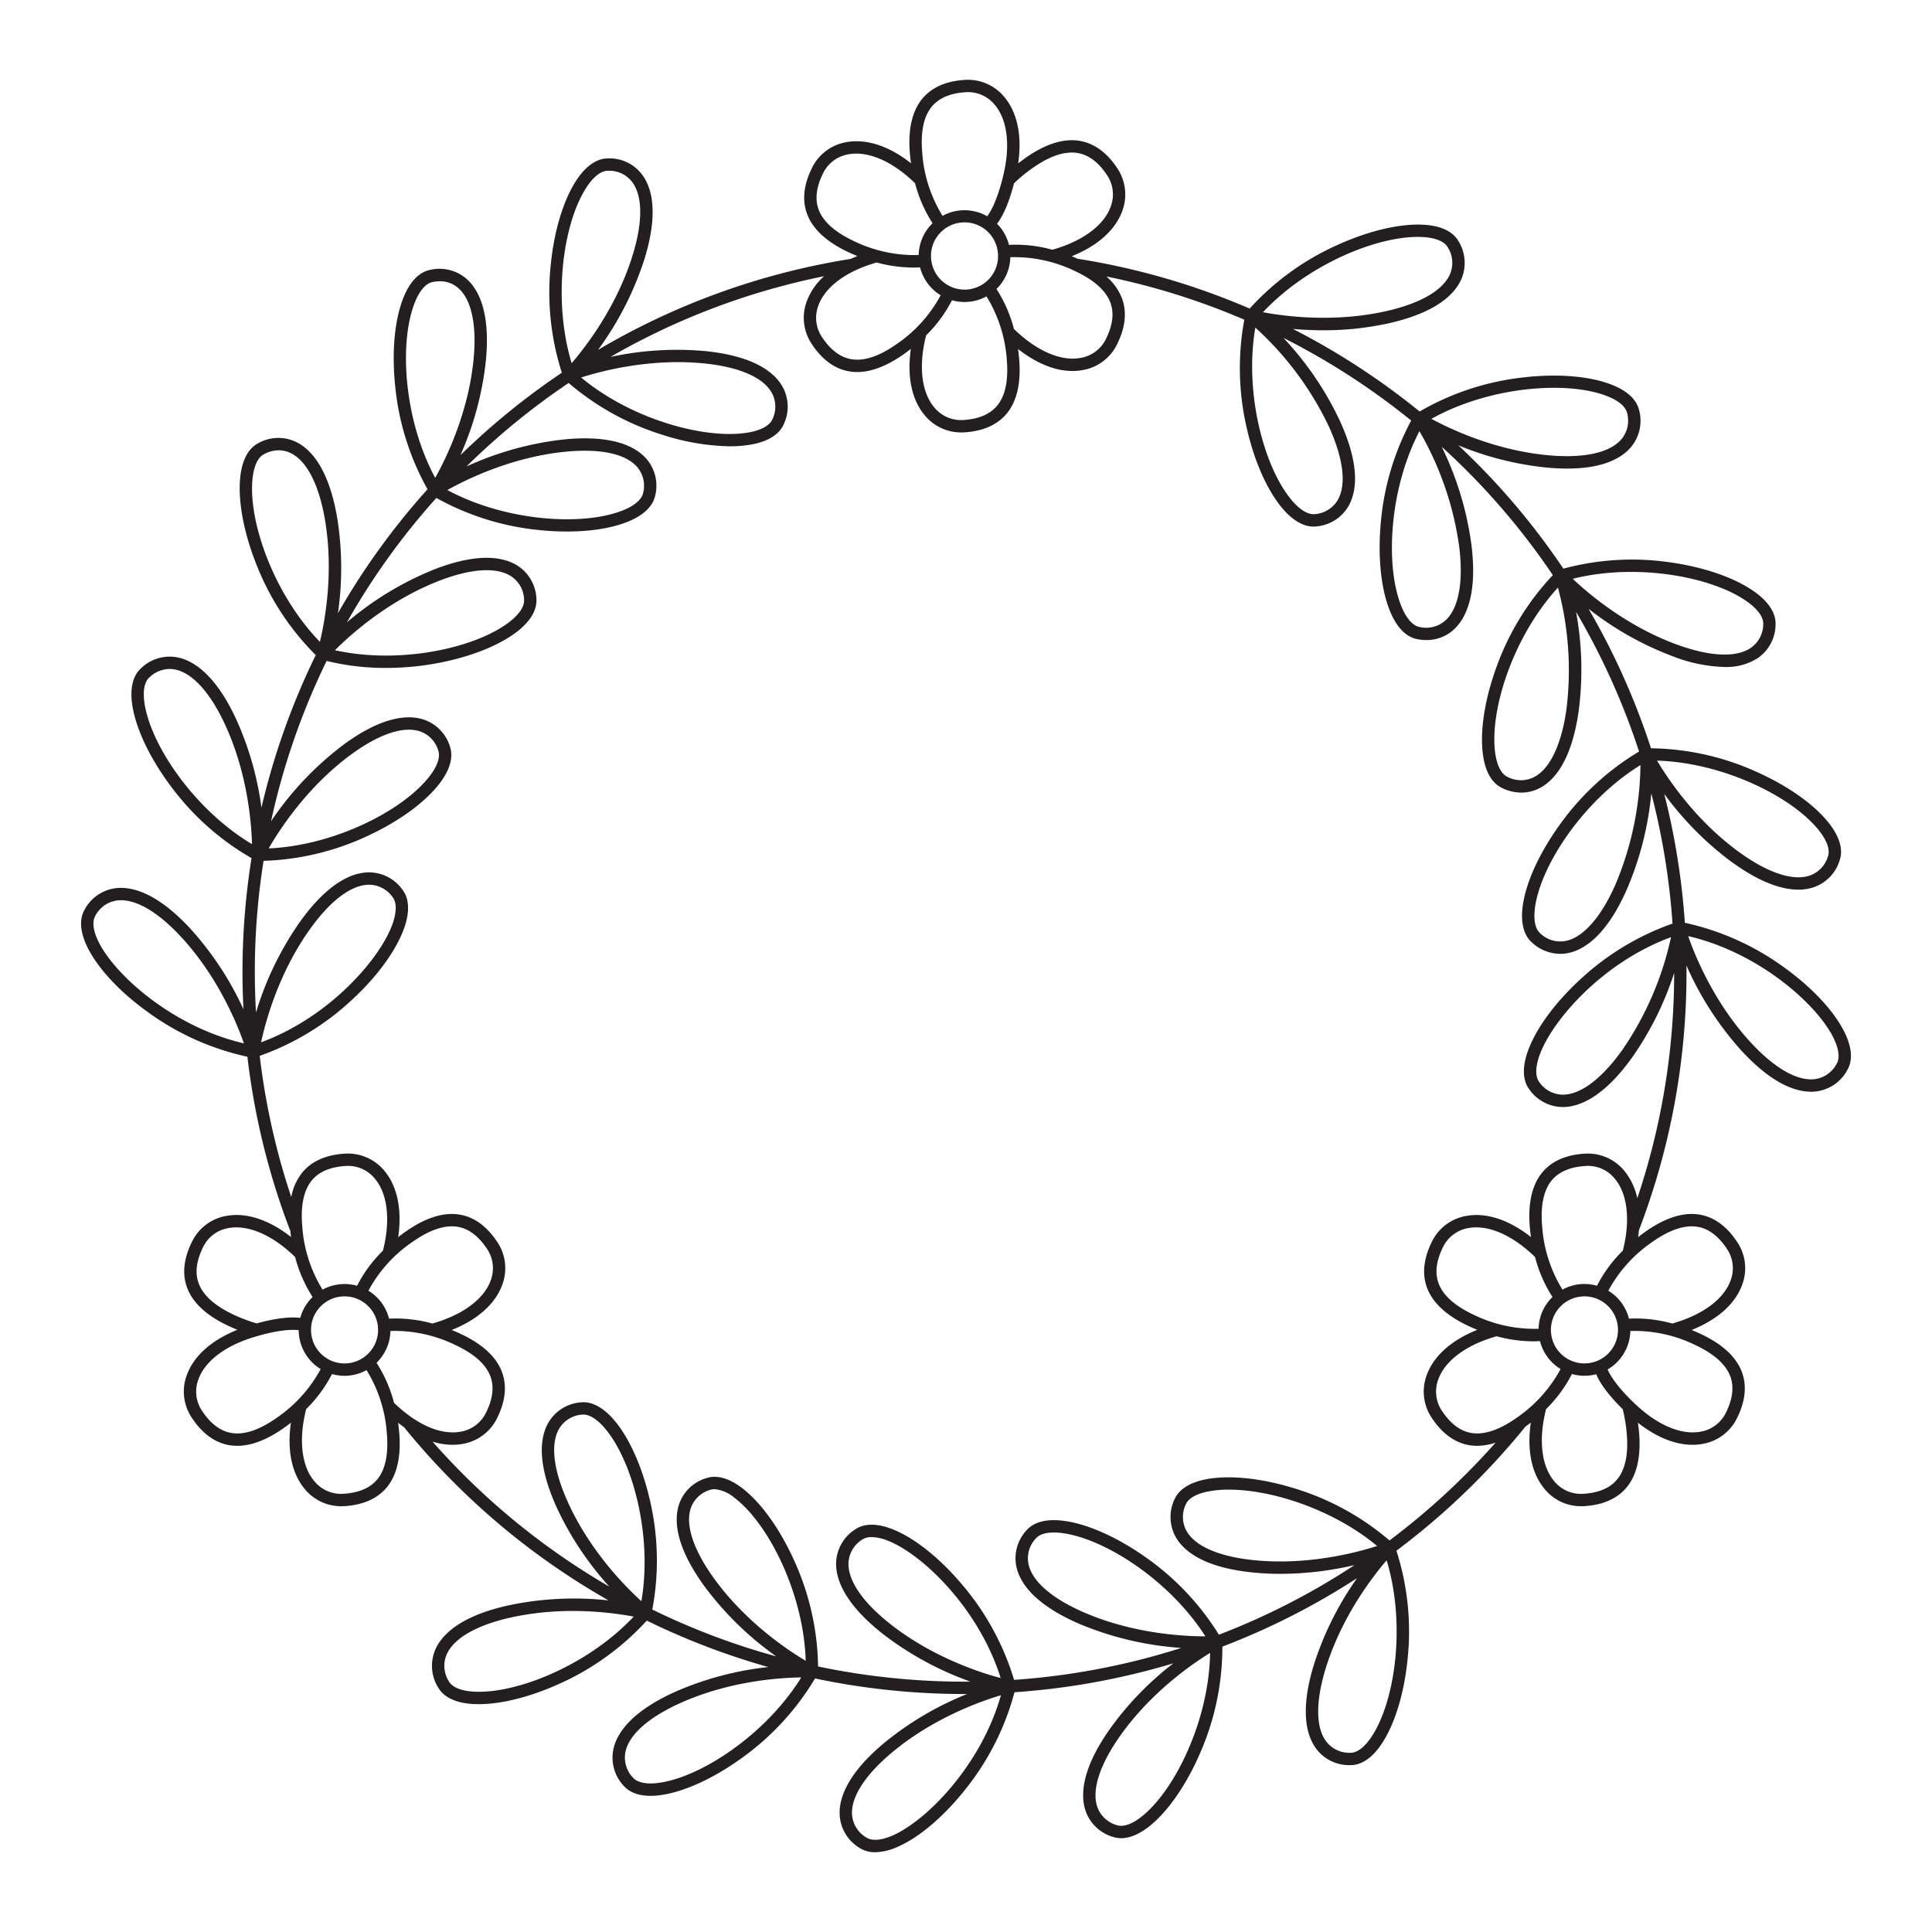 <svg id="Layer_1" data-name="Layer 1" xmlns="http://www.w3.org/2000/svg" viewBox="0 0 500 500"><path d="M477.5,267.437c-2.651-5.577-8.457-11.84-15.927-17.186a68.371,68.371,0,0,0-25.534-11.436A186.939,186.939,0,0,0,430.7,205.45a81.649,81.649,0,0,0,17.4,17.586c7.666,5.583,13.324,7.205,17.312,7.205a12.375,12.375,0,0,0,3.889-.59,10.641,10.641,0,0,0,6.857-7.184c.826-2.617-.044-5.74-2.516-9.031-3.709-4.938-10.644-9.922-19.027-13.675a68.318,68.318,0,0,0-27.338-6.108,186.837,186.837,0,0,0-16.163-36.1,81.7,81.7,0,0,0,21.558,12.2,39.813,39.813,0,0,0,13.59,2.86,15.027,15.027,0,0,0,8.608-2.269,10.646,10.646,0,0,0,4.645-8.782c.082-2.743-1.607-5.512-4.882-8-4.914-3.74-12.945-6.647-22.033-7.974a68.278,68.278,0,0,0-28,1.581,185.7,185.7,0,0,0-27.183-31.925,81.205,81.205,0,0,0,22.985,5.776c1.864.17,3.578.248,5.161.248,9.531,0,14.178-2.839,16.431-5.435a10.644,10.644,0,0,0,2.209-9.687c-.633-2.671-2.981-4.906-6.792-6.465-5.717-2.337-14.225-3.063-23.347-1.986a68.25,68.25,0,0,0-26.664,8.8,187.485,187.485,0,0,0-32.805-21.373c2.354.211,4.988.354,7.838.354a77.777,77.777,0,0,0,16.8-1.773c12.831-2.846,17.407-7.836,18.987-11.519a10.647,10.647,0,0,0-.849-9.9c-1.416-2.35-4.333-3.764-8.436-4.088-6.154-.485-14.481,1.416-22.842,5.219a68.342,68.342,0,0,0-22.681,16.442,185.433,185.433,0,0,0-44.071-12.817,1.57,1.57,0,0,0-.341-.017c-.555-.25-1.105-.491-1.645-.709,6.745-2.7,11.354-6.822,13.122-11.806a12.188,12.188,0,0,0-1.425-11.115c-2.622-3.9-5.78-6.217-9.389-6.895-4.159-.787-8.89.642-14.063,4.234-.718.5-1.411,1.02-2.093,1.554,1.034-7.195-.228-13.248-3.661-17.272a12.2,12.2,0,0,0-10.338-4.324c-4.686.322-8.275,1.9-10.666,4.682-2.757,3.21-3.889,8.02-3.366,14.3.074.895.178,1.751.3,2.586-5.714-4.489-11.584-6.42-16.786-5.462a12.19,12.19,0,0,0-8.913,6.792c-2.064,4.219-2.494,8.113-1.278,11.577,1.4,3.992,5,7.378,10.7,10.064.81.381,1.6.723,2.383,1.038-.58.233-1.14.478-1.688.731a185.994,185.994,0,0,0-65.416,23.547,82.2,82.2,0,0,0,11.884-23.123c3.96-12.531,1.933-18.99-.465-22.2a10.533,10.533,0,0,0-8.992-4.221c-2.744.048-5.428,1.866-7.762,5.254-3.5,5.085-6.026,13.244-6.921,22.386a68.293,68.293,0,0,0,2.881,27.819,187.506,187.506,0,0,0-26.238,21.322A81.713,81.713,0,0,0,125.684,93.9c1.388-13.069-1.884-19-4.873-21.668a10.652,10.652,0,0,0-9.652-2.347c-2.68.593-4.948,2.908-6.562,6.694-2.422,5.68-3.271,14.178-2.329,23.315a68.26,68.26,0,0,0,8.377,26.729q-1.3,1.44-2.566,2.908A186.406,186.406,0,0,0,87.46,158.686a81.7,81.7,0,0,0-.215-24.776c-2.224-12.952-6.986-17.764-10.589-19.52a10.642,10.642,0,0,0-9.927.37c-2.417,1.3-3.97,4.147-4.492,8.23-.782,6.126.717,14.533,4.112,23.068a68.282,68.282,0,0,0,15.364,23.48,186.9,186.9,0,0,0-14.051,39.484,81.174,81.174,0,0,0-6.49-22.793c-5.506-11.932-11.353-15.345-15.288-16.107a10.645,10.645,0,0,0-9.493,2.93c-2,1.884-2.759,5.035-2.2,9.115.833,6.118,4.46,13.85,9.952,21.212a68.289,68.289,0,0,0,20.951,18.706,186.962,186.962,0,0,0-2.339,29.459c0,3.227.09,6.442.253,9.647a81.64,81.64,0,0,0-13.561-20.653c-8.882-9.688-15.5-11.148-19.469-10.683a10.65,10.65,0,0,0-8.148,5.684c-1.328,2.4-1.094,5.635.677,9.351,2.657,5.574,8.468,11.833,15.941,17.172a68.319,68.319,0,0,0,25.583,11.421,185.4,185.4,0,0,0,10.913,44.588,1.532,1.532,0,0,0,.178.311c.06.6.126,1.189.207,1.76-5.713-4.49-11.583-6.423-16.786-5.462a12.183,12.183,0,0,0-8.914,6.792c-2.064,4.219-2.494,8.115-1.277,11.579,1.4,3.991,5,7.377,10.7,10.061.789.373,1.589.712,2.392,1.035-6.748,2.7-11.359,6.823-13.127,11.809a12.183,12.183,0,0,0,1.425,11.113c2.621,3.9,5.78,6.217,9.387,6.9a12.227,12.227,0,0,0,2.268.208c3.584,0,7.541-1.487,11.8-4.442.738-.511,1.428-1.03,2.092-1.549-1.032,7.192.23,13.243,3.662,17.267a12.14,12.14,0,0,0,9.41,4.356q.46,0,.929-.032c4.686-.322,8.275-1.9,10.665-4.681,2.757-3.21,3.889-8.021,3.366-14.3-.074-.895-.178-1.752-.3-2.588.522.41,1.045.805,1.569,1.172a187.287,187.287,0,0,0,52.9,44.8,82.193,82.193,0,0,0-25.856,1.28c-12.831,2.837-17.412,7.821-18.995,11.5a10.641,10.641,0,0,0,.841,9.9c1.413,2.353,4.329,3.769,8.431,4.1q.962.078,1.989.077c5.9,0,13.364-1.876,20.858-5.277a68.422,68.422,0,0,0,22.631-16.35,185.592,185.592,0,0,0,31.468,12.023,81.62,81.62,0,0,0-23.794,6.264c-12.012,5.332-15.51,11.13-16.329,15.054a10.645,10.645,0,0,0,2.793,9.532c1.5,1.637,3.839,2.478,6.841,2.478a18.594,18.594,0,0,0,2.239-.142c6.129-.743,13.914-4.257,21.355-9.64a68.354,68.354,0,0,0,18.966-20.594,187.973,187.973,0,0,0,38.69,4.026c.226,0,.451-.008.677-.009a81.7,81.7,0,0,0-21.365,12.581c-10.106,8.4-11.892,14.93-11.612,18.929a10.647,10.647,0,0,0,5.285,8.413,7.3,7.3,0,0,0,3.9,1.028,14.364,14.364,0,0,0,5.471-1.253c5.7-2.386,12.228-7.887,17.922-15.095a68.287,68.287,0,0,0,12.653-25.053,186.871,186.871,0,0,0,41.118-7.489A81.167,81.167,0,0,0,287.271,447.4c-7.581,10.734-7.613,17.5-6.305,21.292a10.647,10.647,0,0,0,7.284,6.757,6.636,6.636,0,0,0,1.909.274c2.176,0,4.588-.99,7.086-2.923,4.882-3.781,9.764-10.789,13.394-19.226a68.264,68.264,0,0,0,5.707-27.427A185.649,185.649,0,0,0,351.2,408.428,81.6,81.6,0,0,0,340.168,430.4c-3.949,12.535-1.917,18.993.483,22.2a10.606,10.606,0,0,0,8.752,4.215c.081,0,.163,0,.244,0,2.745-.05,5.427-1.87,7.759-5.261,3.5-5.088,6.015-13.249,6.9-22.392a68.254,68.254,0,0,0-2.913-27.839,188.133,188.133,0,0,0,33.133-31.8,1.576,1.576,0,0,0,.158-.237c.509-.367,1.008-.734,1.48-1.1-1.032,7.194.23,13.245,3.663,17.269a12.139,12.139,0,0,0,9.408,4.356q.462,0,.93-.032c4.687-.323,8.275-1.9,10.667-4.683,2.756-3.21,3.888-8.021,3.364-14.3-.072-.872-.178-1.736-.3-2.594,4.756,3.739,9.622,5.71,14.119,5.71a14.71,14.71,0,0,0,2.671-.241,12.19,12.19,0,0,0,8.914-6.791c2.063-4.219,2.493-8.114,1.277-11.578-1.4-3.991-5-7.377-10.7-10.063-.812-.383-1.6-.721-2.388-1.036,6.745-2.7,11.353-6.821,13.122-11.806a12.182,12.182,0,0,0-1.425-11.115c-2.621-3.9-5.779-6.218-9.386-6.9-4.16-.782-8.891.642-14.065,4.234-.737.512-1.426,1.029-2.09,1.549.085-.595.151-1.18.2-1.759a186.057,186.057,0,0,0,12.323-66.866c0-.558-.014-1.116-.019-1.673a82.254,82.254,0,0,0,14.1,21.894c7.953,8.69,14.086,10.775,18.138,10.775a11.221,11.221,0,0,0,1.323-.077,10.64,10.64,0,0,0,8.15-5.677C479.5,274.386,479.27,271.152,477.5,267.437ZM368.681,61.378c2.986.235,5.1,1.141,5.945,2.549a7.484,7.484,0,0,1,.649,6.985c-1.816,4.235-7.76,7.665-16.738,9.657-13.535,3-26.34,1.244-31.679.233C338.786,68.06,357.649,60.516,368.681,61.378ZM25.393,243.513c-1.289-2.7-1.561-4.987-.765-6.425a7.485,7.485,0,0,1,5.725-4.055,8.224,8.224,0,0,1,.963-.055c4.432,0,9.983,3.411,15.769,9.722,9.372,10.224,14.249,22.2,16.041,27.322C44.71,265.779,29.534,252.2,25.393,243.513Zm96.769,194.252c-2.986-.239-5.1-1.146-5.944-2.555a7.488,7.488,0,0,1-.643-6.985c1.82-4.235,7.767-7.66,16.746-9.644a74.127,74.127,0,0,1,15.917-1.659A86.2,86.2,0,0,1,164,418.375C152.06,431.108,133.163,438.642,122.162,437.765Zm48.056,23.672c-2.974.358-5.225-.109-6.335-1.322a7.484,7.484,0,0,1-2.021-6.716c.942-4.512,6.089-9.052,14.5-12.783,12.673-5.626,25.574-6.436,31-6.5C198.194,448.966,181.18,460.107,170.218,461.437Zm125.067,8.831c-2.369,1.834-4.545,2.583-6.116,2.114a7.493,7.493,0,0,1-5.179-4.736c-1.5-4.356.59-10.891,5.894-18.4,8-11.325,18.657-18.635,23.288-21.477C312.914,445.219,304.017,463.506,295.285,470.268Zm59.485-20.527c-1.7,2.469-3.538,3.845-5.181,3.875a7.554,7.554,0,0,1-6.374-2.93c-2.76-3.692-2.758-10.554.006-19.326,4.167-13.223,12.093-23.432,15.637-27.549C363.93,420.512,361.027,440.642,354.77,449.741ZM471.084,215.357c1.8,2.4,2.519,4.579,2.024,6.147a7.484,7.484,0,0,1-4.806,5.107c-4.381,1.441-10.885-.748-18.319-6.161-11.207-8.162-18.359-18.929-21.133-23.6C446.3,197.364,464.452,206.528,471.084,215.357Zm-65.706-31.678c-1.3,9.1-4.267,15.292-8.352,17.425a7.476,7.476,0,0,1-7.013-.115c-1.47-.738-2.534-2.775-3-5.735-1.707-10.909,4.38-30.315,16.177-43.18A82.051,82.051,0,0,1,405.378,183.679ZM452.7,156.094c2.385,1.815,3.671,3.719,3.621,5.363a7.487,7.487,0,0,1-3.235,6.226c-3.818,2.578-10.672,2.243-19.3-.941-13.007-4.8-22.82-13.21-26.762-16.948C423.945,145.535,443.908,149.405,452.7,156.094Zm-36.5-53.465c2.775,1.135,4.511,2.641,4.891,4.24a7.5,7.5,0,0,1-1.512,6.852c-3.02,3.48-9.723,4.938-18.885,4.1-13.806-1.263-25.466-6.839-30.243-9.428C385.69,99.887,405.976,98.449,416.2,102.629Zm-72.378,7.556c3.833,8.357,4.689,15.167,2.41,19.172a7.489,7.489,0,0,1-5.959,3.7c-1.625.173-3.63-.961-5.624-3.2-7.34-8.251-12.726-27.863-9.77-45.068A82.057,82.057,0,0,1,343.82,110.185ZM262.407,85.142a35.45,35.45,0,0,0-4.523-10.353,11.837,11.837,0,0,0,3.593-8.225,36,36,0,0,1,16.9,3.673c4.893,2.306,7.935,5.075,9.042,8.228.923,2.625.542,5.691-1.132,9.112a8.941,8.941,0,0,1-6.619,5.051c-4.909.906-10.96-1.6-16.622-6.881C262.823,85.541,262.616,85.342,262.407,85.142Zm-22.937,2.5c.068-.294.136-.571.205-.852a35.478,35.478,0,0,0,6.7-9.092,11.771,11.771,0,0,0,8.926-1,36.006,36.006,0,0,1,5.262,16.463c.45,5.391-.426,9.41-2.6,11.946-1.813,2.111-4.658,3.314-8.457,3.575a8.931,8.931,0,0,1-7.685-3.207C238.588,101.688,237.73,95.187,239.47,87.643ZM241,67.265c0-.03,0-.059-.007-.089,0-.013-.008-.024-.01-.037-.028-.283-.043-.569-.043-.859a8.675,8.675,0,0,1,17.3-.985c0,.03,0,.059.006.09,0,.012.008.024.011.036.027.283.043.569.043.859a8.676,8.676,0,0,1-12.033,8,1.506,1.506,0,0,0-.185-.09l-.012,0A8.691,8.691,0,0,1,241,67.265Zm26.424-23.912c4.444-3.085,8.365-4.339,11.647-3.718,2.736.513,5.2,2.377,7.327,5.536a8.943,8.943,0,0,1,1.063,8.259c-1.666,4.7-6.867,8.689-14.27,10.954-.289.088-.563.167-.841.248a35.5,35.5,0,0,0-11.231-1.259,11.874,11.874,0,0,0-3.084-5.462c1.19-1.559,2.882-4.619,4.4-10.482A41,41,0,0,1,267.421,43.353Zm-26.154-15.9c1.812-2.111,4.658-3.313,8.457-3.574a8.92,8.92,0,0,1,7.684,3.207c3.234,3.791,4.091,10.292,2.351,17.837-1.558,6.751-3.349,9.818-4.276,11.049a11.814,11.814,0,0,0-11.558-.109A36.006,36.006,0,0,1,238.662,39.4C238.213,34,239.089,29.984,241.267,27.449ZM211.812,54.1c-.922-2.625-.541-5.691,1.133-9.112a8.935,8.935,0,0,1,6.62-5.05c4.9-.912,10.957,1.6,16.622,6.881.221.207.427.405.635.6a35.472,35.472,0,0,0,4.524,10.353A11.827,11.827,0,0,0,237.752,66a35.99,35.99,0,0,1-16.9-3.674C215.961,60.017,212.919,57.248,211.812,54.1Zm24.566,15.147c.677,0,1.253-.023,1.734-.054a11.9,11.9,0,0,0,5.332,7.222,35.764,35.764,0,0,1-11.635,12.8c-4.446,3.085-8.367,4.337-11.649,3.718-2.734-.515-5.2-2.377-7.324-5.536a8.946,8.946,0,0,1-1.064-8.26c1.666-4.7,6.868-8.689,14.271-10.954.285-.087.555-.165.829-.245A37.108,37.108,0,0,0,236.378,69.242Zm-84.31-21.185c1.7-2.467,3.541-3.841,5.185-3.87h.176a7.443,7.443,0,0,1,6.195,2.936c2.757,3.693,2.749,10.557-.021,19.324-4.179,13.222-12.115,23.423-15.663,27.537C142.884,77.277,145.8,57.15,152.068,48.057Zm-6.184,68.891c9.144-.969,15.87.388,18.941,3.825a7.49,7.49,0,0,1,1.61,6.829c-.356,1.6-2.069,3.134-4.825,4.308-10.159,4.329-30.464,3.187-45.831-5.092C120.518,124.16,132.1,118.413,145.884,116.948ZM107.54,77.837c1.175-2.756,2.706-4.469,4.311-4.824a9.115,9.115,0,0,1,1.978-.225,7.093,7.093,0,0,1,4.85,1.833c3.436,3.071,4.794,9.8,3.823,18.944-1.466,13.788-7.214,25.365-9.873,30.1C104.351,108.3,103.21,88,107.54,77.837ZM65.412,123.4c.379-2.972,1.386-5.039,2.834-5.818a8.267,8.267,0,0,1,3.89-1.047,7.03,7.03,0,0,1,3.118.736c4.142,2.018,7.281,8.121,8.837,17.184,2.346,13.666-.029,26.369-1.3,31.653C70.643,153.576,64.013,134.351,65.412,123.4ZM37.358,181.734c-.4-2.969.032-5.226,1.228-6.354a7.716,7.716,0,0,1,5.279-2.254,7.4,7.4,0,0,1,1.41.138c4.525.876,9.138,5.957,12.991,14.3,5.81,12.591,6.809,25.476,6.955,30.907C50.236,209.525,38.848,192.677,37.358,181.734ZM111.9,342.527a35.518,35.518,0,0,0-11.22-1.261,11.826,11.826,0,0,0-5.337-7.233,35.776,35.776,0,0,1,11.631-12.786c4.444-3.085,8.367-4.332,11.646-3.718,2.734.515,5.2,2.377,7.325,5.537a8.944,8.944,0,0,1,1.065,8.258c-1.666,4.7-6.868,8.69-14.271,10.955C112.455,342.367,112.181,342.446,111.9,342.527Zm-14.35,3.894a8.613,8.613,0,0,1-3.212,4.716c-.029.021-.06.037-.088.06s-.022.024-.034.035c-.228.162-.465.316-.71.457a8.666,8.666,0,0,1-12.949-8.523c0-.02.006-.038.007-.057a8.734,8.734,0,0,1,.221-1.179,8.615,8.615,0,0,1,3.25-4.749c.015-.012.034-.015.049-.028s.023-.025.036-.036c.227-.162.463-.315.708-.457a8.685,8.685,0,0,1,12.945,6.369,1.51,1.51,0,0,0,.018.25l.006.022A8.669,8.669,0,0,1,97.554,346.421Zm1.761-23.609c-.068.294-.137.573-.206.854a35.486,35.486,0,0,0-6.7,9.093,11.829,11.829,0,0,0-8.925,1,35.774,35.774,0,0,1-5.261-16.472c-.45-5.391.425-9.409,2.6-11.945,1.813-2.112,4.658-3.315,8.457-3.575a8.92,8.92,0,0,1,7.685,3.207C100.2,308.768,101.055,315.269,99.315,322.812ZM51.368,331.99c-.922-2.625-.541-5.691,1.133-9.112a8.94,8.94,0,0,1,6.62-5.051c4.9-.908,10.958,1.6,16.62,6.881.222.207.428.4.637.6A35.514,35.514,0,0,0,80.9,335.664a11.8,11.8,0,0,0-3.192,5.406c-1.947-.251-5.443-.185-11.276,1.427a40.973,40.973,0,0,1-6.021-2.279C55.519,337.912,52.476,335.144,51.368,331.99Zm20,35.113c-4.445,3.085-8.364,4.335-11.648,3.717-2.735-.514-5.2-2.377-7.324-5.536a8.944,8.944,0,0,1-1.065-8.259c1.666-4.7,6.868-8.688,14.273-10.954,6.616-2.024,10.167-2.009,11.7-1.822a11.859,11.859,0,0,0,5.688,10.068A36.006,36.006,0,0,1,71.364,367.1Zm26.156,15.9c-1.813,2.11-4.659,3.312-8.458,3.573a8.917,8.917,0,0,1-7.685-3.208c-3.233-3.791-4.091-10.292-2.351-17.835.068-.293.137-.571.2-.852a35.482,35.482,0,0,0,6.7-9.09c.055.016.108.038.163.052a11.708,11.708,0,0,0,8.762-1.063,35.758,35.758,0,0,1,5.264,16.476C100.572,376.452,99.7,380.472,97.52,383.007Zm-.078-30.321a11.794,11.794,0,0,0,3.2-5.437,11.964,11.964,0,0,0,.392-2.791,36,36,0,0,1,16.893,3.674c4.893,2.306,7.936,5.075,9.044,8.229.922,2.625.541,5.691-1.133,9.111a8.938,8.938,0,0,1-6.621,5.05c-4.9.911-10.958-1.6-16.621-6.88-.222-.206-.427-.4-.635-.605A35.514,35.514,0,0,0,97.442,352.686Zm49.621,36.293c-3.826-8.361-4.676-15.169-2.395-19.173a7.494,7.494,0,0,1,5.965-3.7c.108-.01.218-.016.33-.016,1.568,0,3.432,1.13,5.289,3.22,7.333,8.256,12.7,27.873,9.733,45.075C161.959,410.739,152.832,401.589,147.063,388.979Zm83.673,86.163c-2.765,1.157-5.058,1.318-6.456.455a7.491,7.491,0,0,1-3.773-5.914c-.322-4.6,3.393-10.367,10.464-16.245,10.665-8.867,22.856-13.162,28.063-14.706C253.908,456.921,239.615,471.423,230.736,475.142ZM359.6,398.666a68.331,68.331,0,0,0-24.454-13.435c-8.77-2.733-17.266-3.585-23.314-2.336-4.03.832-6.749,2.6-7.861,5.106a10.648,10.648,0,0,0,.388,9.926c2.027,3.459,7.189,7.84,20.272,9.067,2.312.218,4.581.314,6.784.314a85.265,85.265,0,0,0,19.12-2.256,182.438,182.438,0,0,1-35.086,18.006,68.4,68.4,0,0,0-19.2-20.209c-7.52-5.276-15.354-8.676-21.494-9.329-4.092-.436-7.217.418-9.041,2.468a10.643,10.643,0,0,0-2.653,9.574c.877,3.912,4.458,9.657,16.545,14.811a82.509,82.509,0,0,0,26.113,6.106,183.6,183.6,0,0,1-43.274,8.267,68.41,68.41,0,0,0-13.292-24.466c-5.894-7.045-12.578-12.36-18.338-14.584-3.838-1.482-7.083-1.47-9.375.039a10.643,10.643,0,0,0-5.046,8.557c-.168,4.005,1.8,10.481,12.136,18.6a82.139,82.139,0,0,0,22.587,12.3c-.5,0-1,.021-1.5.021a184.787,184.787,0,0,1-37.9-3.93,68.305,68.305,0,0,0-6.106-27.232c-3.752-8.384-8.736-15.319-13.672-19.028-3.291-2.473-6.417-3.346-9.031-2.517a10.643,10.643,0,0,0-7.185,6.859c-1.253,3.808-1.122,10.577,6.612,21.2a82.226,82.226,0,0,0,18.545,18.1,182.352,182.352,0,0,1-32.063-12.121,68.31,68.31,0,0,0-.552-27.983c-2.011-8.963-5.516-16.751-9.616-21.368-2.733-3.076-5.621-4.557-8.349-4.26a10.64,10.64,0,0,0-8.406,5.294c-1.986,3.481-3.2,10.14,2.264,22.09A81.541,81.541,0,0,0,157.7,410.623a183.846,183.846,0,0,1-45.76-37.531,17.645,17.645,0,0,0,5.185.819,14.724,14.724,0,0,0,2.673-.241,12.187,12.187,0,0,0,8.914-6.792c2.063-4.219,2.493-8.113,1.277-11.577-1.4-3.992-5-7.378-10.7-10.064-.812-.382-1.605-.72-2.387-1.036,6.745-2.7,11.354-6.823,13.121-11.807a12.184,12.184,0,0,0-1.425-11.115c-2.622-3.9-5.781-6.216-9.388-6.894-4.161-.783-8.89.641-14.063,4.233-.737.512-1.427,1.03-2.091,1.549,1.03-7.192-.232-13.243-3.665-17.268a12.237,12.237,0,0,0-10.337-4.323c-4.687.323-8.276,1.9-10.666,4.685a14.236,14.236,0,0,0-3.01,6.525,182.129,182.129,0,0,1-8.16-36.534,68.383,68.383,0,0,0,23.845-14.477c6.752-6.227,11.74-13.161,13.682-19.022,1.3-3.906,1.125-7.144-.491-9.361a10.647,10.647,0,0,0-8.722-4.626h-.069c-4.009.025-10.383,2.305-17.989,13.021a82.189,82.189,0,0,0-11.224,23.251c-.195-3.485-.305-6.982-.305-10.494a183.667,183.667,0,0,1,2.267-28.76,68.38,68.38,0,0,0,27.046-6.507c8.329-3.875,15.191-8.96,18.826-13.95,2.423-3.326,3.247-6.461,2.383-9.065a10.642,10.642,0,0,0-6.964-7.083c-3.829-1.2-10.592-.969-21.1,6.923a82.473,82.473,0,0,0-18.257,19.432,183.759,183.759,0,0,1,14.384-41.485,63.671,63.671,0,0,0,15.357,1.811,72.686,72.686,0,0,0,12.484-1.086c9.048-1.582,16.993-4.712,21.8-8.588,3.2-2.584,4.812-5.4,4.654-8.139a10.647,10.647,0,0,0-4.888-8.649c-3.384-2.148-9.978-3.679-22.172,1.213a82.149,82.149,0,0,0-21.978,13.441A183.052,183.052,0,0,1,110.5,131.624q1.2-1.393,2.433-2.758a68.336,68.336,0,0,0,26.615,8.316,69.89,69.89,0,0,0,7.151.376c6.329,0,12-.93,16.164-2.7,3.786-1.613,6.1-3.882,6.695-6.561a10.651,10.651,0,0,0-2.349-9.652c-2.672-2.989-8.6-6.259-21.665-4.874a82.169,82.169,0,0,0-24.821,6.951,184.41,184.41,0,0,1,26.445-21.61,68.322,68.322,0,0,0,24.465,13.474,59.4,59.4,0,0,0,17.258,2.914,30.328,30.328,0,0,0,6.054-.557c4.032-.829,6.751-2.592,7.865-5.1a10.64,10.64,0,0,0-.38-9.926c-2.024-3.461-7.181-7.846-20.263-9.085a81.4,81.4,0,0,0-24.19,1.543,182.915,182.915,0,0,1,55.28-20.887,16.507,16.507,0,0,0-4.5,6.577,12.185,12.185,0,0,0,1.426,11.115c2.621,3.9,5.779,6.216,9.386,6.894a12.235,12.235,0,0,0,2.268.208c3.584,0,7.541-1.487,11.8-4.441.737-.512,1.426-1.029,2.09-1.549-1.03,7.193.232,13.244,3.665,17.268a12.139,12.139,0,0,0,9.408,4.354c.308,0,.618-.011.93-.031,4.686-.323,8.274-1.9,10.666-4.684,2.755-3.21,3.887-8.019,3.365-14.3-.075-.895-.179-1.752-.3-2.588,4.755,3.735,9.618,5.706,14.114,5.7a14.636,14.636,0,0,0,2.673-.242,12.182,12.182,0,0,0,8.913-6.791c2.064-4.219,2.493-8.115,1.277-11.579a14.252,14.252,0,0,0-4.124-5.85A182.436,182.436,0,0,1,322.03,82.738a68.357,68.357,0,0,0,.593,27.887c2.018,8.961,5.529,16.746,9.634,21.359,2.509,2.821,5.146,4.291,7.671,4.291a6.206,6.206,0,0,0,.682-.036,10.64,10.64,0,0,0,8.4-5.3c1.982-3.484,3.195-10.144-2.283-22.088a82.2,82.2,0,0,0-14.574-21.4,184.235,184.235,0,0,1,33.063,21.387,68.392,68.392,0,0,0-7.887,26.667c-.809,9.151.164,17.637,2.669,23.279,1.669,3.761,3.972,6.042,6.658,6.6a12.384,12.384,0,0,0,2.494.26,10.345,10.345,0,0,0,7.124-2.75c2.95-2.715,6.133-8.689,4.554-21.734a82.453,82.453,0,0,0-7.7-25.518,182.365,182.365,0,0,1,28.745,33.2,68.333,68.333,0,0,0-14.564,23.734c-3.154,8.626-4.416,17.072-3.461,23.173.636,4.066,2.269,6.867,4.721,8.1a11.46,11.46,0,0,0,5.154,1.277,10.258,10.258,0,0,0,4.78-1.185c3.553-1.856,8.178-6.8,10.037-19.809a82.145,82.145,0,0,0-.654-25.773,183.665,183.665,0,0,1,16.3,36.136,68.418,68.418,0,0,0-20.5,18.911c-5.384,7.442-8.9,15.226-9.643,21.356-.5,4.085.312,7.223,2.336,9.077a10.868,10.868,0,0,0,7.386,3.017,10.506,10.506,0,0,0,2.148-.224c3.924-.82,9.721-4.316,15.054-16.325a82.163,82.163,0,0,0,6.389-24.978,183.653,183.653,0,0,1,5.491,33.693,68.377,68.377,0,0,0-23.9,14.472c-6.758,6.223-11.75,13.152-13.7,19.011-1.3,3.9-1.13,7.141.484,9.359a10.651,10.651,0,0,0,8.728,4.634h.06c4.008-.022,10.384-2.3,18-13.006a81.439,81.439,0,0,0,10.754-21.706,183.051,183.051,0,0,1-9.541,58.331,16.518,16.518,0,0,0-3.45-7.216,12.216,12.216,0,0,0-10.338-4.323c-4.684.322-8.272,1.9-10.664,4.682-2.757,3.21-3.889,8.02-3.368,14.3.075.894.178,1.749.3,2.584-5.712-4.488-11.58-6.419-16.786-5.459a12.181,12.181,0,0,0-8.911,6.791c-2.064,4.219-2.494,8.115-1.278,11.578,1.4,3.992,5,7.377,10.7,10.061.809.382,1.6.724,2.384,1.039-6.742,2.7-11.35,6.821-13.118,11.805a12.185,12.185,0,0,0,1.425,11.115c2.622,3.9,5.781,6.217,9.389,6.895a12.3,12.3,0,0,0,2.266.208,15.494,15.494,0,0,0,4.774-.823A184.6,184.6,0,0,1,359.6,398.666ZM356.4,400.1c-5.171,1.667-17.663,5.007-31.464,3.709-9.155-.86-15.48-3.523-17.809-7.5a7.488,7.488,0,0,1-.225-7.011c.666-1.5,2.649-2.664,5.583-3.27a27.744,27.744,0,0,1,5.553-.511C329.189,385.517,345.034,390.652,356.4,400.1Zm-44.439,23.383c-5.432,0-18.322-.6-31.1-6.053-8.458-3.608-13.67-8.071-14.677-12.568a7.487,7.487,0,0,1,1.921-6.747c.878-.988,2.5-1.506,4.651-1.506a15.722,15.722,0,0,1,1.66.093C285.4,397.87,302.571,408.763,311.957,423.483Zm-52.985,10.8c-5.248-1.395-17.557-5.344-28.467-13.909-7.234-5.678-11.109-11.341-10.916-15.944a7.492,7.492,0,0,1,3.607-6.018,4.324,4.324,0,0,1,2.4-.613,11.59,11.59,0,0,1,4.066.886C238.64,402.148,253.335,416.243,258.972,434.28Zm-50.456-4.469c-4.671-2.774-15.437-9.927-23.6-21.136-5.412-7.434-7.6-13.939-6.159-18.316a7.486,7.486,0,0,1,5.108-4.808,3.423,3.423,0,0,1,1.044-.153,9.135,9.135,0,0,1,5.1,2.176C198.84,394.207,208,412.363,208.516,429.811ZM67.569,269.745c1.142-5.309,4.493-17.8,12.521-29.106,5.322-7.5,10.791-11.644,15.4-11.673h.05a7.5,7.5,0,0,1,6.135,3.31c.969,1.328.982,3.626.04,6.47C98.685,247.883,85.315,263.242,67.569,269.745Zm1.971-50.181c2.706-4.71,9.7-15.58,20.79-23.9,5.955-4.472,11.332-6.818,15.5-6.818a9.115,9.115,0,0,1,2.725.39,7.49,7.49,0,0,1,4.883,5.038c.517,1.559-.169,3.751-1.932,6.172C105,209.368,86.982,218.8,69.54,219.564Zm17.144-51.287c3.834-3.848,13.407-12.531,26.276-17.695,8.535-3.425,15.377-3.952,19.267-1.481a7.486,7.486,0,0,1,3.407,6.131c.1,1.642-1.137,3.581-3.468,5.462C123.57,167.628,103.722,172.058,86.684,168.277ZM150.4,97.7c5.173-1.662,17.658-4.986,31.465-3.683,9.155.867,15.478,3.536,17.8,7.514a7.491,7.491,0,0,1,.22,7.012c-.668,1.5-2.652,2.661-5.586,3.265C183.488,114.029,163.814,108.869,150.4,97.7Zm216.946,13.886a82.013,82.013,0,0,1,10.305,29.959c1.106,9.128-.153,15.873-3.544,18.994a7.49,7.49,0,0,1-6.8,1.71c-1.611-.331-3.165-2.021-4.38-4.759C358.445,147.394,359.291,127.072,367.347,111.583ZM424.549,198a82.072,82.072,0,0,1-6.506,31.007c-3.731,8.4-8.272,13.55-12.783,14.491a7.474,7.474,0,0,1-6.719-2.02c-1.212-1.11-1.681-3.359-1.32-6.333C398.551,224.183,409.694,207.169,424.549,198Zm7.909,44.54a82.014,82.014,0,0,1-12.545,29.1c-5.328,7.493-10.8,11.634-15.408,11.66h-.044a7.494,7.494,0,0,1-6.139-3.317c-.968-1.329-.979-3.626-.035-6.466C401.322,264.38,414.706,249.03,432.458,242.541Zm-27.489,94.614.016-.016a8.675,8.675,0,1,1,1.618,14.994c-.029-.012-.053-.029-.082-.04-.013,0-.026-.006-.038-.01-.259-.117-.514-.247-.765-.392a8.673,8.673,0,0,1-.793-14.511C404.938,337.169,404.955,337.167,404.969,337.155ZM392.25,367.1c-4.442,3.084-8.362,4.336-11.646,3.718-2.736-.513-5.2-2.377-7.326-5.536a8.94,8.94,0,0,1-1.064-8.26c1.666-4.7,6.868-8.688,14.271-10.955.285-.086.556-.164.83-.243a37.121,37.121,0,0,0,9.5,1.311c.678,0,1.254-.024,1.736-.055a11.845,11.845,0,0,0,5.327,7.225A36.022,36.022,0,0,1,392.25,367.1Zm7.52-28.868a11.792,11.792,0,0,0-1.584,5.658,36,36,0,0,1-16.89-3.675c-4.892-2.306-7.935-5.074-9.041-8.227-.922-2.626-.541-5.691,1.133-9.112a8.936,8.936,0,0,1,6.618-5.051c4.9-.91,10.959,1.6,16.626,6.884.22.2.424.4.631.6a35.5,35.5,0,0,0,4.518,10.346A11.9,11.9,0,0,0,399.77,338.236Zm18.635,44.771c-1.812,2.111-4.658,3.314-8.457,3.575a8.921,8.921,0,0,1-7.684-3.207c-3.235-3.791-4.091-10.292-2.352-17.834.069-.3.137-.574.206-.856a35.546,35.546,0,0,0,6.7-9.091,11.8,11.8,0,0,0,3.214.458,11.929,11.929,0,0,0,3.059-.4c.756,1.811,2.56,4.807,6.876,9.054a40.708,40.708,0,0,1,1.037,6.357C421.459,376.452,420.583,380.472,418.405,383.007Zm29.454-26.645c.922,2.625.541,5.691-1.132,9.112a8.937,8.937,0,0,1-6.621,5.05c-4.894.9-10.958-1.6-16.622-6.883-5.067-4.723-6.828-7.807-7.431-9.226a11.831,11.831,0,0,0,5.878-9.956,36,36,0,0,1,16.885,3.675C443.71,350.44,446.752,353.209,447.859,356.362Zm-20-35.113c4.444-3.084,8.358-4.333,11.649-3.719,2.734.515,5.2,2.378,7.323,5.537a8.94,8.94,0,0,1,1.064,8.26c-1.666,4.7-6.868,8.689-14.268,10.953-.289.088-.565.168-.842.249a35.482,35.482,0,0,0-11.224-1.26c-.013-.056-.021-.112-.036-.167a11.784,11.784,0,0,0-5.3-7.058A36,36,0,0,1,427.863,321.249Zm-14.571,11.509a11.8,11.8,0,0,0-6.31-.056,11.938,11.938,0,0,0-2.613,1.056,35.98,35.98,0,0,1-5.265-16.466c-.45-5.392.427-9.412,2.606-11.947,1.812-2.111,4.657-3.313,8.455-3.574a8.92,8.92,0,0,1,7.685,3.208c3.234,3.791,4.091,10.292,2.351,17.836-.067.3-.137.572-.206.852A35.517,35.517,0,0,0,413.292,332.758Zm62.079-57.523a7.486,7.486,0,0,1-5.727,4.05c-4.577.537-10.517-2.9-16.724-9.681-9.363-10.232-14.232-22.208-16.02-27.335,18.414,4.26,33.579,17.849,37.712,26.542C475.9,271.516,476.168,273.8,475.371,275.235Z" style="fill:#231f20"/></svg>